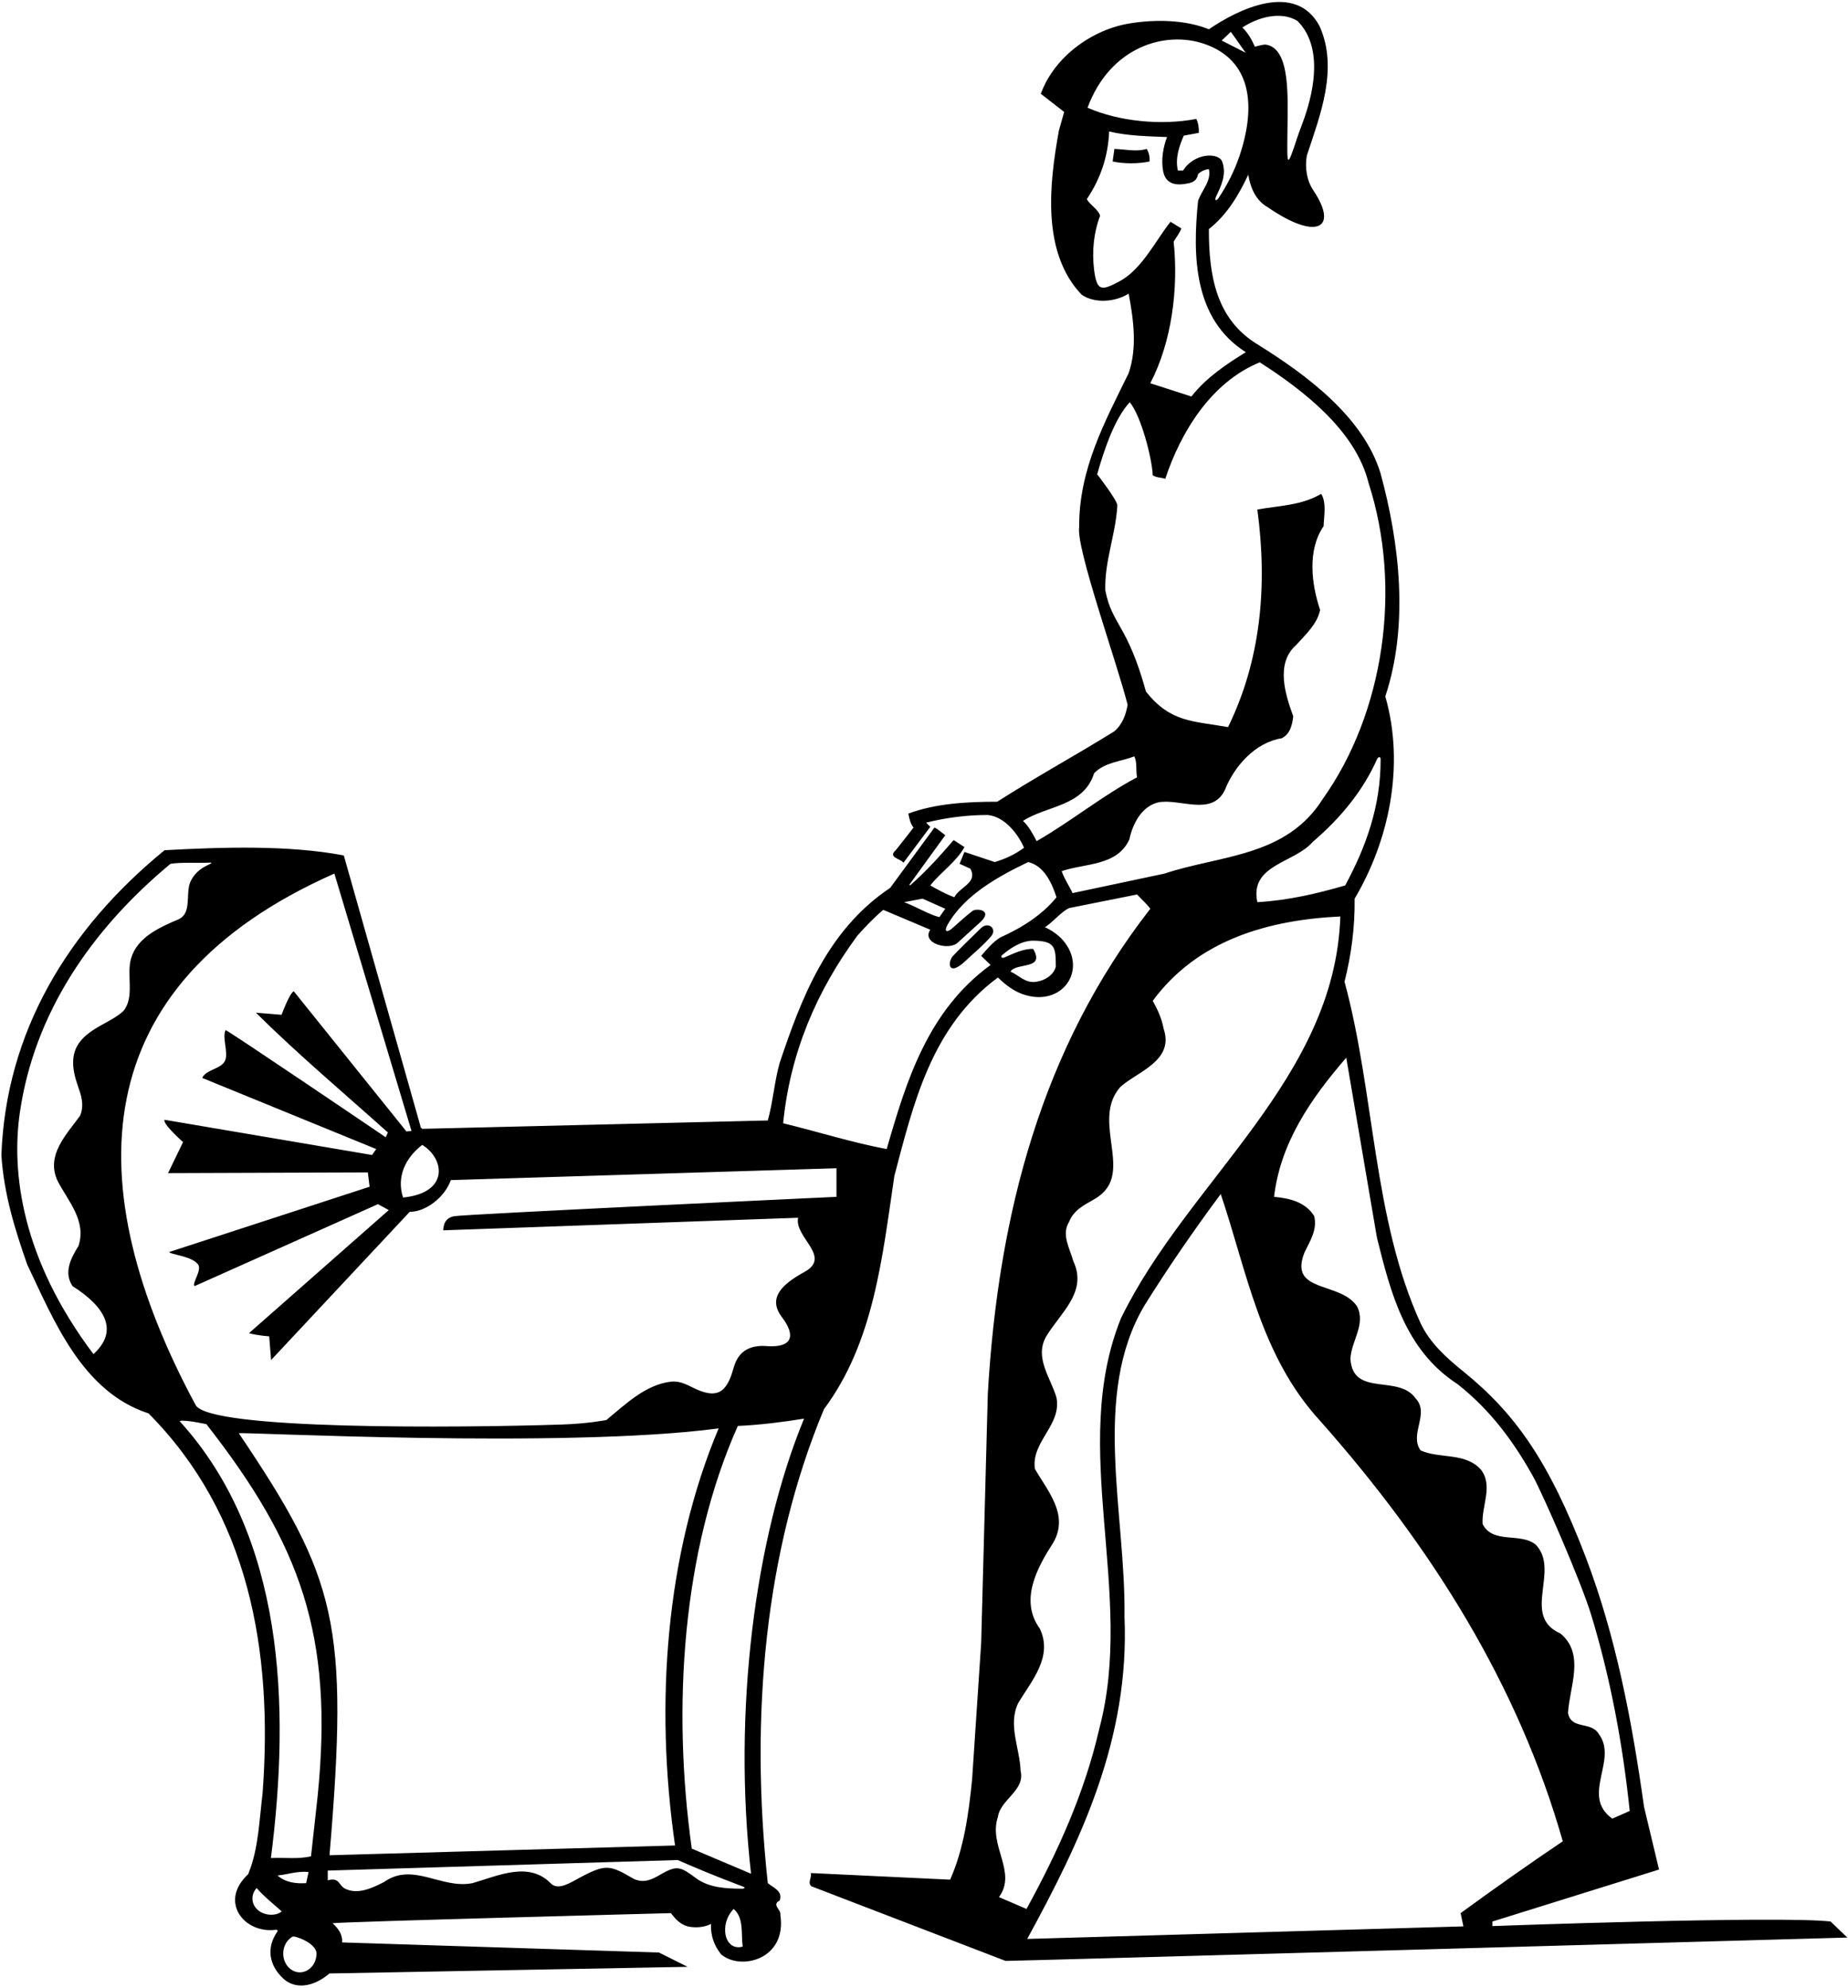 <?xml version="1.0" encoding="UTF-8"?>
<svg xmlns="http://www.w3.org/2000/svg" xmlns:xlink="http://www.w3.org/1999/xlink" width="530pt" height="570pt" viewBox="0 0 530 570" version="1.1">
<g id="surface1">
<path style=" stroke:none;fill-rule:nonzero;fill:rgb(0%,0%,0%);fill-opacity:1;" d="M 281.27 266.203 C 279.27 268.145 274.281 273.008 273.188 274.25 C 271.688 276.188 272.039 280.113 276.844 275.594 C 279.375 273.211 282.164 270.961 284.301 268.418 C 286.008 266.383 283.5 264.039 281.27 266.203 "/>
<path style=" stroke:none;fill-rule:nonzero;fill:rgb(0%,0%,0%);fill-opacity:1;" d="M 525 551 C 509.898 549.301 427.996 552.312 427.996 552.312 L 428.004 551.012 L 475.801 536.102 L 471.5 518.102 C 468.027 493.348 463.398 469.09 454.77 446.5 C 444.219 418.875 434.465 405.246 419.699 393.293 C 414.789 389.316 410.133 385.176 407.398 379.398 C 393.699 349.398 394.301 313.5 385.602 281.5 C 387.5 274 388.602 266.102 388.5 257.699 C 398.301 241.199 403 219.602 397.301 199.699 C 404.102 179.199 401.398 155.699 395.898 135.602 C 390.898 119.5 374.801 107.602 360.898 98.898 C 348.602 91.602 346.699 78.699 346.699 65.699 C 352.102 61.398 355.301 55.801 358 50.102 C 358.602 53.801 360.102 57.5 363.699 59.5 C 377.52 69.02 384.02 65.609 376.699 54.656 C 374.816 51.836 374.172 48.242 374.801 44.602 C 378.5 33.301 384 19.699 378.398 7.398 C 371.5 -5.301 355.301 2.5 346.699 8.398 C 340.102 5.699 331.5 5.5 324.102 6.699 C 313.301 8.398 302.398 16.199 298.5 26.898 L 305.199 32.102 L 303.699 37.398 C 300.898 52.801 298.699 72.398 310.199 84.5 C 314.102 87.199 320.102 86.5 323.699 84.199 C 325.102 91.801 326.199 99.602 323.699 107 C 316.898 120.898 309.398 134.5 309.5 151.199 C 308.602 157.301 320.5 190.5 323.398 202.102 C 322.898 204.898 322 207.602 319.602 209.699 C 308.5 216.602 297.102 222.801 286 229.898 C 277.301 229.898 268.301 230.398 260.5 233.301 C 260.801 234.699 261.102 236.301 262 237.301 C 260.301 239.5 258.602 241.699 256.898 243.801 C 254.5 245.898 258.301 246.199 259.102 247.398 L 266.801 237.102 L 265.602 235.898 C 271.199 234.5 277.102 233.699 283.301 233.699 C 288.102 234.199 291.898 239 293.699 243.102 C 291.102 245 288.301 246.301 285.301 247.199 L 276.602 244.301 L 275.199 247.699 L 278.301 249.102 C 280.5 253.199 275.199 254.301 273.699 257.301 C 271.301 256.398 268.898 255.102 266.801 253.898 C 269.801 250.102 274.398 247 276.602 242.898 L 273.5 240.898 C 269.801 245.199 265.602 249.898 261 253.898 L 260.801 253.699 L 271.102 239.5 C 270.102 238.801 269.102 237.801 268 237.301 L 255.301 254.602 C 237.199 266.699 229.801 286.301 223.602 304.801 C 222.102 310.102 221.699 316 220.199 321.301 L 121.102 323.699 C 121 323.5 120.5 323.398 120.602 323 L 98.602 245.301 C 82.801 242.301 64 242.898 47.199 243.801 C 19.301 266.602 1.699 296.102 0.398 331.199 C 1.102 342.398 4.301 352.602 7.801 362.602 C 15.398 378.5 23.5 399.102 42.602 405.301 C 71.199 434.102 78.398 473 75.301 514.301 C 74.352 521.969 74.148 530.004 71.359 536.945 C 71.289 537.113 71.281 537.332 71.148 537.457 C 62.672 545.348 70.086 554.598 79.141 553.367 C 79.461 553.324 79.742 553.609 79.594 553.816 C 76.293 558.488 77.129 563.559 81.258 567.379 C 84.352 570.242 89.395 570.207 94.5 565.898 L 197.199 564 L 189 559.898 L 98.102 557 C 98.301 554.699 97 553 95.398 551.5 C 97 551.102 192.398 548.602 192.398 548.602 C 193.801 550.398 195.102 551.801 197.199 552.398 C 199.398 552.898 202 552.699 203.898 551.699 C 203.801 555.102 204.801 557.898 206.801 560.398 C 212.312 565.203 225.754 561.93 223.801 549.102 C 224.102 547.602 221.199 546.199 223.602 545 C 224.602 542.199 221.699 541.301 220.199 540 C 215 492 219.398 444.602 236.301 404.102 C 250.602 384.898 253 360.801 256.5 337.199 C 262 316.398 267.102 294.398 286.199 280.301 C 288.414 282.473 290.867 284.266 293.449 285.141 C 304.715 288.953 312.055 278.031 304.891 269.664 C 303.406 267.934 301.305 266.605 299.699 265.898 C 302.102 264.301 304.301 261.5 306.602 260.398 L 326.102 256.5 C 327.398 257.898 329.102 259.398 329.898 260.602 C 298.801 300.5 286.301 348.102 283.301 399.602 L 281.398 471.098 L 278.801 510.199 C 277.801 520.301 276.398 530.199 272.5 539 L 232.5 537.102 C 232.898 538.5 231.5 539.801 232.699 540.898 L 288.398 562.301 C 288.301 562.398 529.801 555.602 529.801 555.602 Z M 386.102 303.301 L 394.898 354.898 C 398.801 370.5 402.898 387.102 418 396.898 C 427.477 404.324 434.145 413.496 439.594 423.227 C 442.418 428.27 453.453 453.539 456.383 463.188 C 461.844 481.168 465.379 499.949 467.398 519.301 L 462.398 521.5 C 453.199 514.898 464.199 504.699 458.5 497.199 C 456.301 493.5 450.602 496.098 449.699 491.199 C 450.102 483.801 454.699 474.301 447.5 468.398 C 436.199 463.398 447.5 450.398 440.5 443 C 436.199 439.301 428.102 442.898 425.199 437 C 424.898 431.801 428.301 426 424.699 421.398 C 420.199 416.398 412.898 418.398 407.398 415.898 C 404.102 411.199 410.102 405.398 406 401 C 401.102 394 388 400.699 387.301 389.699 C 387.5 384.5 391.801 379.801 389.199 374.602 C 384.336 367.336 369.5 370.898 374.102 359.199 C 375.602 356 377.898 352.699 376.898 348.699 C 374.398 344.699 369.898 343.602 365.398 343.199 C 367.199 327.801 375.801 315.199 386.102 303.301 Z M 385.801 253.898 C 377.898 256.199 369.5 258.199 360.602 258.699 C 358.301 247.898 371.301 247.5 376.5 241.398 C 384.465 234.625 391.004 226.594 394.891 217.766 C 395.25 216.953 395.949 216.883 395.953 217.668 C 396.012 231.156 391.754 242.844 385.801 253.898 Z M 372.102 6 C 379.301 13.199 377 25.398 374.102 33.801 C 373.426 35.73 372.656 37.609 372.02 39.547 C 369.004 48.727 369.137 47.504 369.227 38.125 C 369.324 27.785 370.152 14.039 363.137 12.805 C 362.332 12.664 359.898 13.398 359.898 13.398 C 359.102 11.602 358 9.5 356.301 7.898 C 360.5 5.102 367.199 3 372.102 6 Z M 353 9.125 L 357.25 15.125 L 350.375 11.625 Z M 345.355 12.57 C 359.133 17.273 360.242 30.617 355.461 44.777 C 354.027 49.016 351.973 53.047 349.504 56.754 C 348.832 57.762 348.215 57.527 348.758 56.379 C 350.203 53.336 351.879 50.004 350.5 46.301 C 349.461 43.695 342.539 43.77 339.301 48.898 L 337.801 48.898 C 337 45.301 338.199 41.898 339.5 38.898 C 340.898 38.602 342.398 38.398 343.801 38.102 C 343.898 36.898 343.699 35.301 343.102 34.102 C 333.199 36 321.102 34.898 311.898 30.898 C 318.332 13.504 334.047 8.715 345.355 12.57 Z M 320.938 80.746 C 315.887 83.398 314.547 83.613 313.77 77.242 C 313.137 72.043 313.699 66.551 315.5 61.898 C 315.102 60.102 312.5 58.699 311.699 57.102 C 315.602 51.301 317.801 44.898 318.102 37.699 C 323.398 39 329.801 39.102 334.699 39.301 C 333.582 42.23 332.953 45.895 333.594 49.133 C 334.465 53.531 338.43 53.086 340.98 52.531 C 342.309 52.242 343.344 51.562 343.602 49.898 C 344.5 49.102 345.5 48.602 346.699 48.5 C 347.5 51.898 344.602 54.602 343.602 57.602 C 342 73.398 342.301 91.5 357.301 101 C 351.898 104.301 345.898 108.301 341.699 113.699 L 329.898 109.898 C 336.102 98 338 82.602 336.602 69.301 C 337.301 68.102 338.301 66.898 338.801 65.5 L 335.699 63.602 C 331.398 68.992 327.469 77.32 320.938 80.746 Z M 293.398 235.398 C 300.102 231 310.801 231.301 313.801 221.699 C 317 218.5 321.5 218.398 325.301 216.898 C 326.199 218.5 325.699 221 326.102 222.898 C 316.102 228.199 307.102 235.602 297.301 241.199 C 296.199 239.102 295.102 237 293.398 235.398 Z M 264.602 257.699 L 271.102 260.602 C 270.5 261.398 270 262.199 269.398 263 C 266.301 262.199 262.801 260 259.301 258.699 Z M 121.102 328.301 C 127.633 332.355 128.801 342.078 115.602 343.398 C 113.602 337.398 116.398 331.898 121.102 328.301 Z M 26.801 388.301 C 6.238 360.996 3.191 336.273 5.695 319.027 C 9.797 290.742 25.945 266.785 48.898 247.699 C 52.262 247.184 56.441 247.559 60.285 247.352 C 60.898 247.316 60.59 247.629 59.867 247.941 C 57.438 248.992 55.324 250.781 54.398 253.398 C 53.301 256.898 55 262.102 51 263.699 C 45.898 265.898 39.398 268.699 37.602 274.801 C 36.199 279.5 38.699 285.898 35.398 289.898 C 33.723 291.469 31.484 292.625 29.297 293.836 C 22.789 297.43 18.758 301.234 22.281 311.238 C 23.246 313.98 24.25 316.668 23 319.898 C 19 325.398 13.102 331.301 16.5 338.602 C 19.5 344.398 24.898 350.102 22.5 357.301 C 20.301 360.801 18.199 364.898 20.801 368.801 C 30.086 374.684 34.211 381.586 26.801 388.301 Z M 76 548.801 C 72.477 547.793 71.25 544 73.602 541.398 C 75.75 543.875 77.875 545.5 80.801 548.102 C 79.699 549.102 77.602 549.301 76 548.801 Z M 79.602 537.801 C 82.602 537.5 85.199 536.5 88.5 536.801 L 87.801 540 C 84.898 540.199 81.801 539.801 79.602 537.801 Z M 86 565.578 C 83.363 565.578 81.227 563.164 81.227 560.188 C 81.227 558.055 82.32 556.215 83.91 555.34 C 84.543 554.992 90.773 557.211 90.773 560.188 C 90.773 563.164 88.637 565.578 86 565.578 Z M 91.102 515 L 89.199 532.301 C 85.398 533.199 81.5 532.602 77.699 532.801 C 83.301 488.902 81.5 440.5 51.5 407.5 C 53 407 59.199 408.398 59.199 408.398 C 86.078 442.793 95.758 468.773 91.102 515 Z M 193.602 529.199 L 94.5 532 C 100.121 465.539 96.574 452.684 68.5 411 C 68.16 410.496 161.5 415.5 206.102 409.602 C 191 445.5 187.699 488.402 193.602 529.199 Z M 208.066 552.062 C 208.328 550.332 209.18 548.68 210.398 547.398 C 213.398 549.898 212.5 554.5 213 558.199 C 209.637 559.16 207.453 556.133 208.066 552.062 Z M 212.875 541.598 C 208.133 541.574 203.379 541.32 199.707 538.637 C 195.227 535.363 194.293 534.703 189.477 537.5 C 187.148 538.852 184.801 540.148 181.801 538.801 C 174.93 534.773 173.77 534.43 166.277 538.426 C 163.703 539.801 160.25 542.125 158.102 540.199 C 151.699 533.5 142.602 538 135.5 540 C 126.602 541.801 118.398 533.801 110.102 539.699 C 106.375 541.625 102.367 543.34 98.859 541.531 C 97.18 540.664 97.324 538.203 94 539.199 L 94 536.398 L 194.375 533.375 C 199.254 535.516 204.586 537.77 213.344 541.09 C 213.785 541.258 213.484 541.602 212.875 541.598 Z M 215.398 537.301 L 198.398 530.102 C 192.699 489.402 195.699 444.602 211.602 408.898 C 218.102 408.602 224.398 407.801 230.602 406.801 C 216.5 441 210.102 490.699 215.398 537.301 Z M 239.898 343.199 C 239.898 343.199 133.047 348.191 130.203 348.762 C 128.473 349.105 127.215 350.152 127.102 352.801 L 228.898 349.199 C 227.699 354.801 238.801 360.398 230.602 364.801 C 224.543 368.145 219.992 372.09 224.246 377.691 C 228.508 383.301 226.938 386.523 219.898 386 C 215.617 385.68 211.855 386.98 210.402 392.223 C 208.469 399.191 205.867 401.609 198.281 397.691 C 196.438 396.742 194.523 395.957 192.398 396.199 C 185.102 397.102 179.602 402.5 173.898 407.199 C 173.898 407.199 168.629 408.258 161 408.5 C 131.535 409.441 59.992 410.129 56.102 402.898 C 22.344 340.211 23.77 282.426 95.898 250.5 L 118 324.25 C 118.102 324.449 116.699 324.301 116.602 324.5 L 84.25 284.25 C 83.051 284.75 80.75 291 80.75 291 L 73.398 290.398 C 85.398 302.301 98.652 313.449 111.25 324.75 L 110.602 326.102 C 110.602 326.102 64.898 295.102 64.699 295.398 C 63.609 297.527 65.641 301.977 64.5 304.25 C 63.34 306.57 59.012 306.727 58 309.102 L 107.898 329.5 L 106.699 331.199 L 47.199 321.102 C 46.5 322.199 52.5 327.5 52.5 327.5 L 48.199 336.398 L 105.5 336.199 L 106 340.301 L 48.602 359 C 48.422 359.711 54.797 360.078 56.75 362.5 C 58.094 364.164 54.945 367.984 55.801 368.801 L 108.398 345.301 L 111.5 347 L 71.398 382.301 C 74 383 77.199 383.199 77.199 383.199 L 77.75 390 L 117.5 347.5 C 122.25 347.5 127.602 343.199 129.301 338.398 L 239.898 335 Z M 302.801 277.199 C 302.199 279.602 299.602 281.199 297.301 281.5 C 294.102 282.102 292.301 279.699 289.801 278.602 C 291.5 275.898 299.898 278.199 296.301 272.102 C 293.523 272.023 290.691 273.41 288.145 274.531 C 287.293 274.906 286.84 274.375 287.465 273.836 C 290.094 271.566 293.301 269.691 296.438 269.742 C 302.613 269.844 302.801 271.656 302.801 277.199 Z M 286.898 268.801 C 284.898 270 283 272.199 281.398 274.102 L 284.102 276.699 C 266 289.898 259.898 310.102 254.301 329.5 C 244.602 327.699 234.5 324.5 224.602 322.102 C 226.602 302 234.102 284.301 245.898 268.301 C 248.301 265.602 250.602 263.199 253.301 260.898 L 266.801 266.602 C 264.16 270.562 272.285 272.738 274.746 270.246 C 274.898 270.098 279.734 265.711 281.066 264.504 C 285.027 260.91 280.039 260.379 278.922 261.207 C 277.418 262.328 274.945 264.535 273.297 266.035 C 271.547 267.633 270.625 267.184 271.754 265.184 C 276.598 256.609 286.523 251.203 294.898 247.199 C 299.5 248.301 301.699 253.301 303 257.301 C 298.898 262.398 292.801 266.199 286.898 268.801 Z M 307.602 256.102 C 306.699 254.102 305.199 252 304.5 249.801 C 311.199 247.5 320.398 248.398 323.898 240.699 C 324.801 236.398 327.301 231.301 332.102 230.102 C 338.199 228.801 347.602 234.301 351.301 226.5 C 354 219.699 360 212.898 367.602 211.699 C 370.102 210.398 370.602 207.801 370.898 205.398 C 368.699 199.398 365.699 190.301 371.699 185 C 374.5 181.898 377.801 178.898 378.602 174.898 C 376.102 167.5 374.898 157.699 379.602 150.898 C 379.699 148 380.5 144.102 378.898 141.602 C 373.5 144.898 366.898 145 360.602 146.102 C 363.602 168.398 361.5 189.5 352.199 208.5 C 342.102 206.699 335.766 207.234 328.664 198.336 C 323.336 179 319 179.336 317 169.336 C 316.742 160.832 319.949 153.52 320.449 144.969 C 320.535 143.562 314.664 136 314.664 136 C 316.664 129 319.602 120.133 324 115.336 C 327.199 119.133 330.398 131.301 330.602 136.301 C 331.699 137 333 136.898 334.199 137.301 C 338.602 124 347.301 109.602 361.301 103.898 C 373.898 112 388.801 123.5 392.5 138.5 C 402.199 168.5 397 204.398 379.301 229.199 C 368.801 245.801 349.898 245.199 334 250.5 Z M 286.5 544 C 291.801 536.801 283.398 529.301 286.199 521 C 286.898 516 294.102 513.398 292.699 507.801 C 292.5 501.301 289 494.699 292 488.402 C 295.801 482 302.102 475.098 298.199 467 C 292.301 458.801 297.5 449.5 302.102 442.301 C 306.664 434.336 300.398 427.5 296.801 421.199 C 295.699 413.398 304.5 408.699 303 400.801 C 301.398 395.199 296.699 389.5 299.898 383.5 C 303.801 376.699 312.102 370.602 307.801 361.602 C 306.898 358.102 304.301 354.102 306.602 350.398 C 307.941 346.961 310.965 345.543 313.766 343.926 C 320.551 340.012 319.543 334.121 318.602 327.008 C 317.871 321.48 317.441 316.102 321.301 311.699 C 326.301 307.199 336.898 304.199 333.699 294.898 C 333.199 292.102 332 289.5 330.602 287 C 343.398 269.602 363.602 263.801 384.398 262.801 C 382.898 309.398 340.699 338.602 321.5 378 C 306.5 415.102 325.602 456.801 315.301 495.598 C 311.102 514 303.398 531 294.398 547.398 Z M 294.602 556 C 310 527.801 324 498.598 322.5 463.602 C 322.898 433.898 313 400.102 328.199 374.398 C 335 363.5 342.301 352.898 350.102 342.398 C 357.602 364.602 361.5 388.699 378.398 407.199 C 410.801 443.699 435.5 483.402 448.199 528 C 438.398 534.602 428.5 541.602 418.898 548.602 L 419.699 552.398 L 294.602 556 "/>
<path style=" stroke:none;fill-rule:nonzero;fill:rgb(0%,0%,0%);fill-opacity:1;" d="M 328.898 42.699 C 325.898 43.602 322.699 42.801 319.602 42.699 L 319.102 46.301 C 322.301 47 326.5 47 329.699 46.301 C 329.801 45 329.5 43.801 328.898 42.699 "/>
</g>
</svg>
